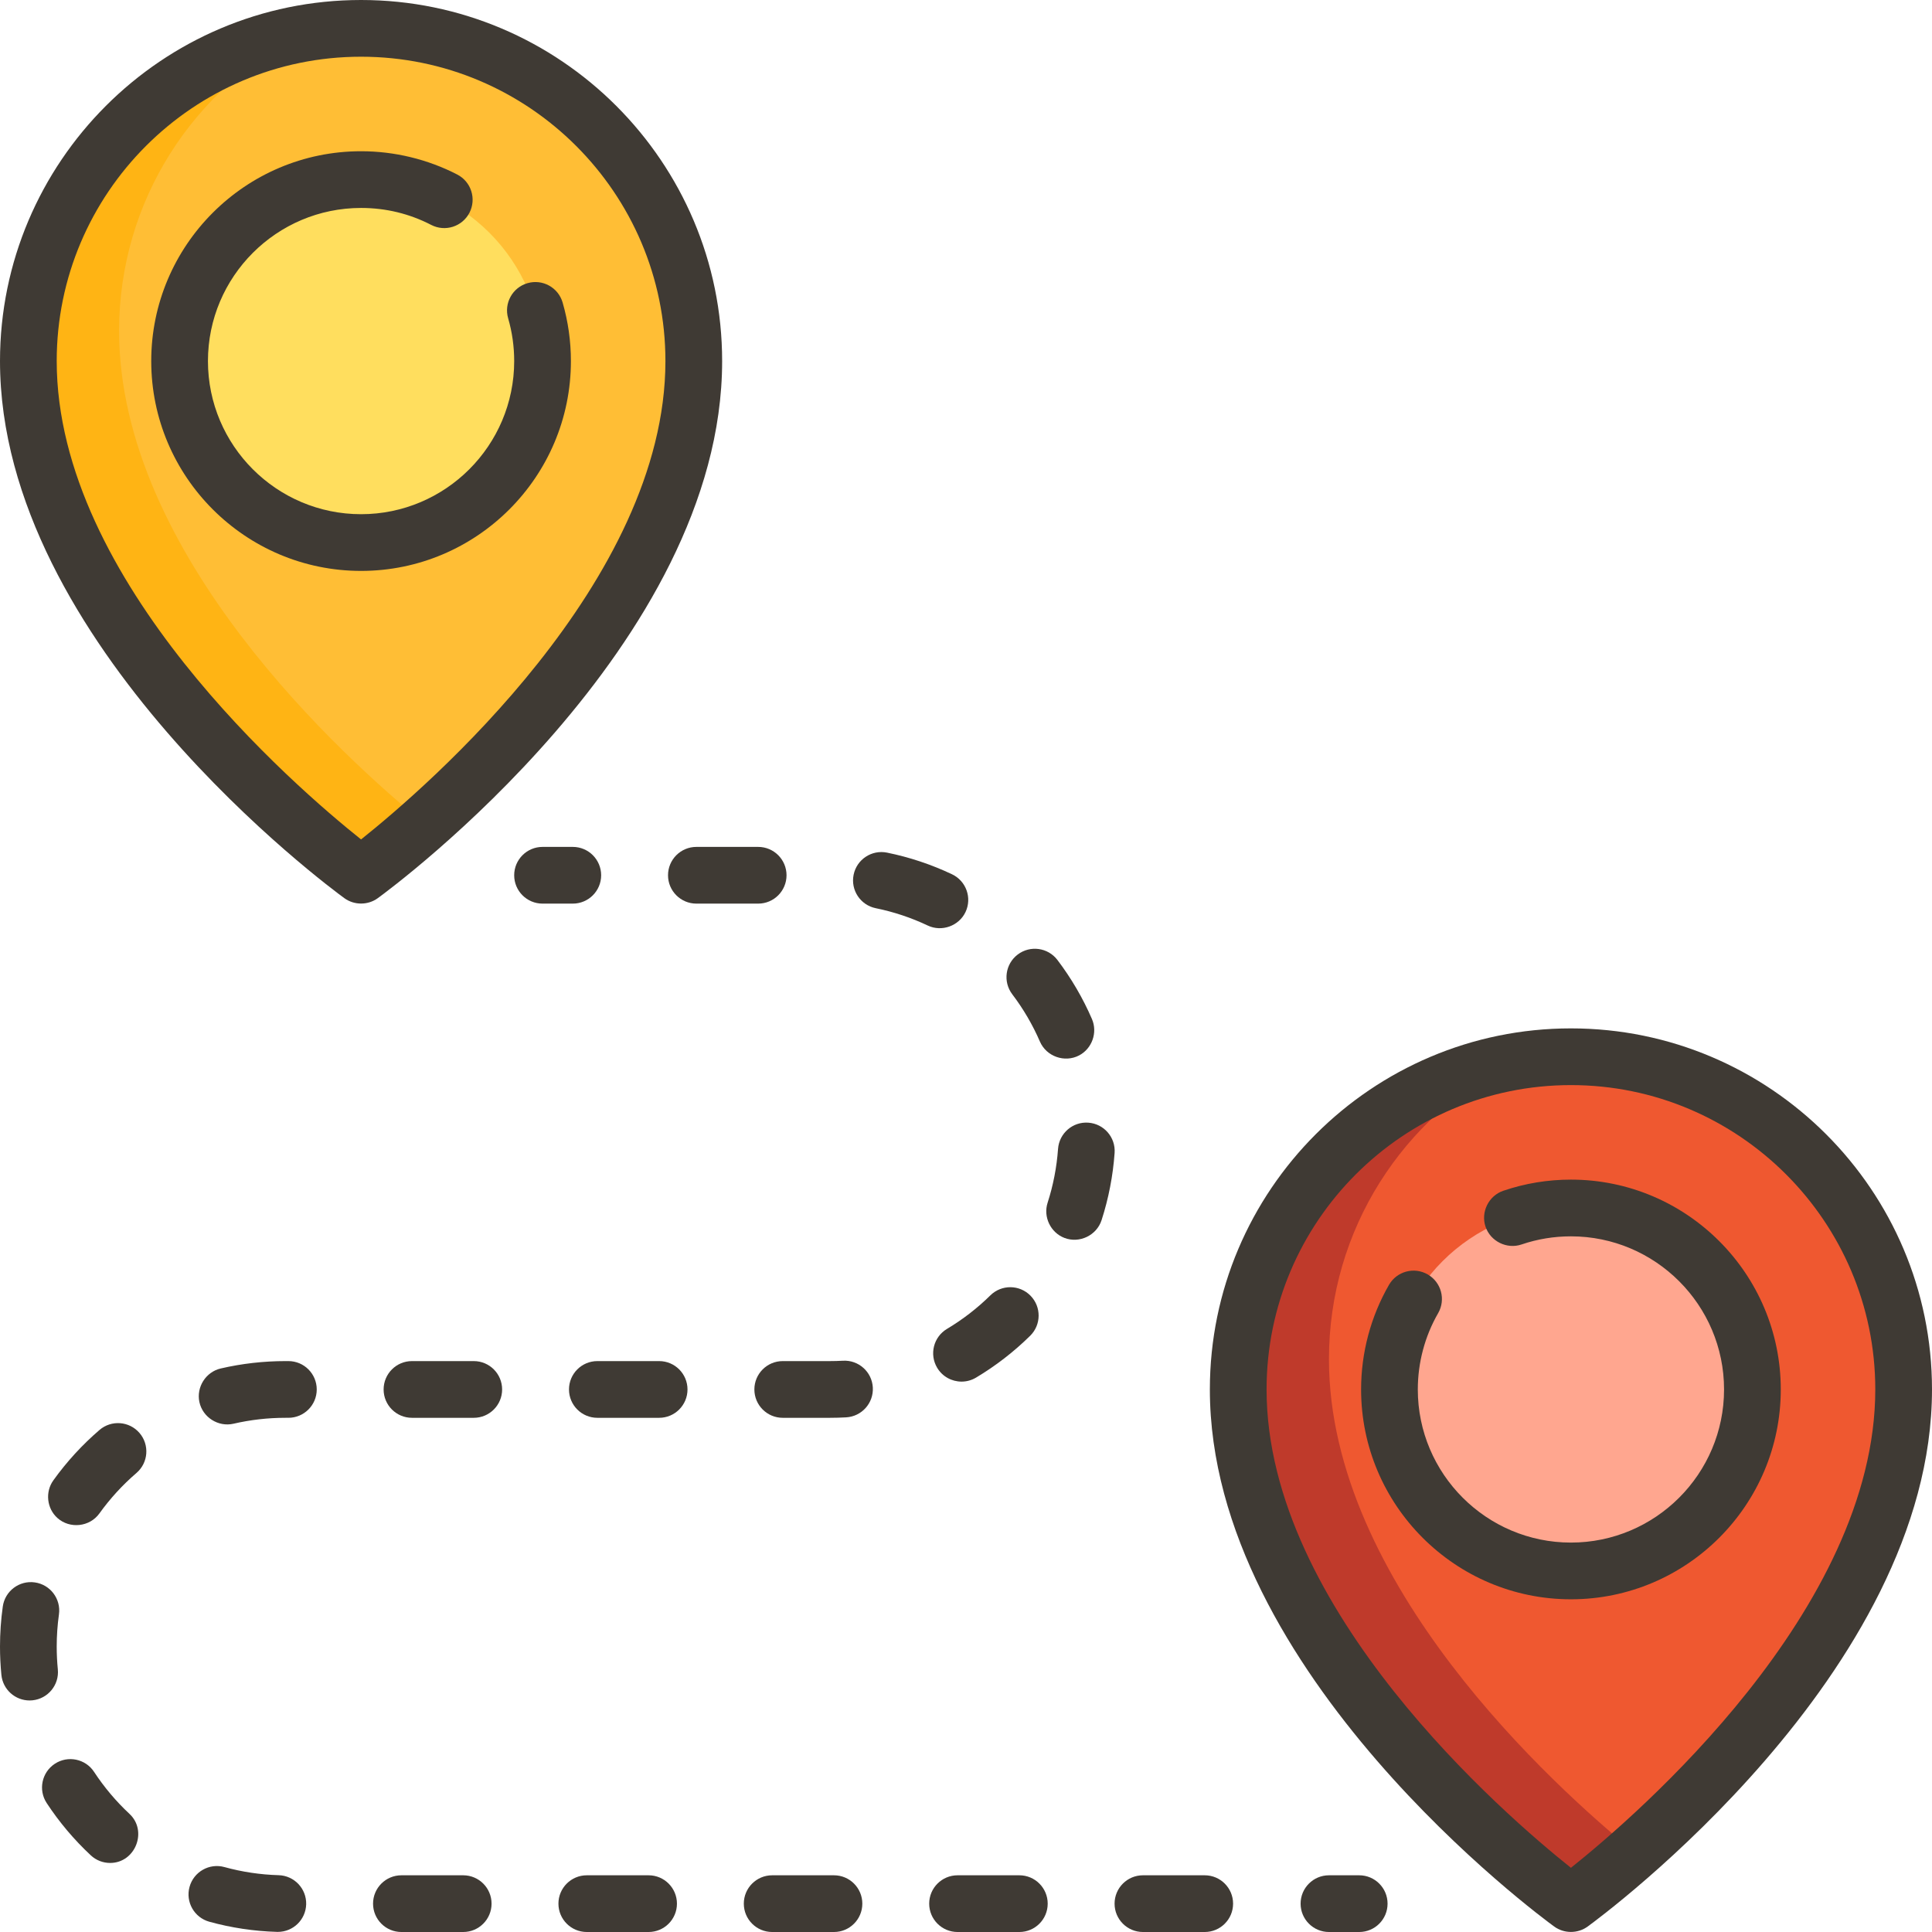 <?xml version="1.0" encoding="iso-8859-1"?>
<!-- Generator: Adobe Illustrator 19.0.0, SVG Export Plug-In . SVG Version: 6.00 Build 0)  -->
<svg version="1.1" id="Capa_1" xmlns="http://www.w3.org/2000/svg" xmlns:xlink="http://www.w3.org/1999/xlink" x="0px" y="0px"
	 viewBox="0 0 512 512" style="enable-background:new 0 0 512 512;" xml:space="preserve">
<path style="fill:#FFBE35;" d="M7.515,95.687c0-48.696,39.476-88.172,88.172-88.172s88.172,39.476,88.172,88.172
	c0,72.141-88.172,136.266-88.172,136.266S7.515,167.828,7.515,95.687z"/>
<path style="fill:#FFB414;" d="M31.562,87.671c0-34.446,19.756-64.276,48.553-78.785c-41.269,7.353-72.6,43.418-72.6,86.801
	c0,72.141,88.172,136.266,88.172,136.266s6.853-4.987,16.735-13.735C91.286,200.988,31.562,147.049,31.562,87.671z"/>
<circle style="fill:#FFDE5E;" cx="95.687" cy="95.687" r="48.094"/>
<path style="fill:#EF5830;" d="M328.141,368.219c0-48.696,39.476-88.172,88.172-88.172s88.172,39.476,88.172,88.172
	c0,72.141-88.172,136.266-88.172,136.266S328.141,440.36,328.141,368.219z"/>
<path style="fill:#BF3A2B;" d="M352.188,360.204c0-34.446,19.756-64.276,48.553-78.785c-41.269,7.354-72.6,43.419-72.6,86.801
	c0,72.141,88.172,136.266,88.172,136.266s6.853-4.987,16.735-13.735C411.913,473.52,352.188,419.581,352.188,360.204z"/>
<circle style="fill:#FFA68F;" cx="416.313" cy="368.219" r="48.094"/>
<path style="fill:#3F3A34;" d="M191.374,95.687C191.374,42.925,148.449,0,95.687,0S0,42.925,0,95.687C0,170.792,87.541,235.32,91.267,238.03
	c2.605,1.895,6.234,1.896,8.839,0C103.833,235.32,191.374,170.792,191.374,95.687z M15.029,95.687
	c0-44.475,36.183-80.658,80.658-80.658s80.658,36.183,80.658,80.658c0,58.401-63.19,112.84-80.658,126.769
	C78.218,208.526,15.029,154.088,15.029,95.687z"/>
<path style="fill:#3F3A34;" d="M151.296,95.687c0-5.274-0.739-10.496-2.196-15.52c-1.156-3.986-5.326-6.278-9.311-5.123
	c-3.986,1.156-6.279,5.325-5.123,9.311c1.062,3.662,1.601,7.476,1.601,11.332c0,22.376-18.204,40.579-40.579,40.579
	s-40.579-18.204-40.579-40.579s18.204-40.579,40.579-40.579c6.559,0,12.816,1.514,18.596,4.501c3.687,1.905,8.221,0.46,10.126-3.226
	c1.905-3.687,0.46-8.221-3.226-10.126c-7.822-4.042-16.639-6.178-25.496-6.178c-30.663,0-55.609,24.946-55.609,55.609
	s24.946,55.609,55.609,55.609S151.296,126.35,151.296,95.687z"/>
<path style="fill:#3F3A34;" d="M416.313,272.532c-52.762,0-95.687,42.925-95.687,95.687c0,75.105,87.541,139.633,91.267,142.343
	c2.605,1.895,6.234,1.896,8.839,0c3.726-2.71,91.267-67.238,91.267-142.343C512,315.457,469.075,272.532,416.313,272.532z
	 M416.313,494.988c-17.469-13.929-80.658-68.368-80.658-126.769c0-44.475,36.183-80.658,80.658-80.658s80.658,36.183,80.658,80.658
	C496.971,426.62,433.78,481.06,416.313,494.988z"/>
<path style="fill:#3F3A34;" d="M416.313,312.611c-6.137,0-12.172,0.995-17.935,2.958c-3.877,1.321-6.011,5.66-4.691,9.537
	c1.32,3.876,5.66,6.011,9.537,4.691c4.199-1.431,8.604-2.155,13.09-2.155c22.376,0,40.579,18.204,40.579,40.579
	s-18.204,40.578-40.579,40.578s-40.579-18.204-40.579-40.579c0-7.11,1.863-14.103,5.388-20.221c2.071-3.596,0.836-8.191-2.76-10.263
	c-3.596-2.07-8.19-0.836-10.263,2.76c-4.836,8.398-7.393,17.985-7.393,27.724c0,30.663,24.946,55.609,55.609,55.609
	s55.609-24.946,55.609-55.609S446.976,312.611,416.313,312.611z"/>
<path style="fill:#3F3A34;" d="M159.311,231.953c0-4.15-3.365-7.515-7.515-7.515h-8.016c-4.15,0-7.515,3.365-7.515,7.515s3.365,7.515,7.515,7.515h8.016
	C155.947,239.468,159.311,236.103,159.311,231.953z"/>
<path style="fill:#3F3A34;" d="M76.425,360.704h-0.778c-5.79,0-11.564,0.658-17.158,1.956c-3.939,0.914-6.487,4.925-5.652,8.877
	c0.858,4.063,5.006,6.699,9.049,5.763c4.482-1.04,9.112-1.567,13.761-1.567h0.778c4.15,0,7.515-3.365,7.515-7.515
	S80.575,360.704,76.425,360.704z"/>
<path style="fill:#3F3A34;" d="M15.325,442.388c-0.196-1.992-0.296-4.023-0.296-6.035c0-2.852,0.199-5.715,0.592-8.512c0.577-4.11-2.287-7.909-6.396-8.487
	c-4.117-0.581-7.909,2.286-8.487,6.396C0.249,429.238,0,432.803,0,436.352c0,2.504,0.124,5.031,0.369,7.511
	c0.383,3.88,3.651,6.778,7.47,6.778c0.246,0,0.496-0.012,0.746-0.037C12.714,450.196,15.733,446.518,15.325,442.388z"/>
<path style="fill:#3F3A34;" d="M248.36,362.478c1.407,2.357,3.901,3.663,6.46,3.663c1.311,0,2.638-0.343,3.846-1.064
	c5.195-3.102,10.02-6.831,14.339-11.086c2.958-2.912,2.994-7.67,0.082-10.627c-2.913-2.958-7.67-2.995-10.627-0.082
	c-3.466,3.413-7.334,6.404-11.499,8.89C247.396,354.3,246.232,358.914,248.36,362.478z"/>
<path style="fill:#3F3A34;" d="M73.845,496.945c-4.875-0.142-9.709-0.866-14.369-2.152c-4-1.105-8.139,1.242-9.244,5.243s1.243,8.139,5.243,9.244
	c5.82,1.607,11.854,2.512,17.932,2.689c0.075,0.002,0.148,0.003,0.222,0.003c4.049,0,7.389-3.222,7.508-7.296
	C81.259,500.527,77.994,497.065,73.845,496.945z"/>
<path style="fill:#3F3A34;" d="M122.754,496.971h-16.376c-4.15,0-7.515,3.365-7.515,7.515s3.365,7.515,7.515,7.515h16.376c4.15,0,7.515-3.365,7.515-7.515
	S126.904,496.971,122.754,496.971z"/>
<path style="fill:#3F3A34;" d="M24.935,469.574c-2.277-3.47-6.937-4.436-10.406-2.157c-3.469,2.277-4.436,6.937-2.157,10.406
	c3.322,5.06,7.254,9.722,11.687,13.857c1.449,1.352,3.288,2.02,5.124,2.02c6.7,0,10.006-8.46,5.127-13.009
	C30.753,477.372,27.599,473.633,24.935,469.574z"/>
<path style="fill:#3F3A34;" d="M26.372,378.953c-4.595,3.948-8.714,8.444-12.241,13.364c-2.199,3.068-1.733,7.435,1.075,9.96
	c3.287,2.956,8.565,2.388,11.139-1.203c2.83-3.947,6.134-7.555,9.821-10.723c3.148-2.704,3.507-7.45,0.803-10.597
	C34.264,376.609,29.52,376.249,26.372,378.953z"/>
<path style="fill:#3F3A34;" d="M319.265,496.971h-16.376c-4.15,0-7.515,3.365-7.515,7.515s3.365,7.515,7.515,7.515h16.376c4.15,0,7.515-3.365,7.515-7.515
	S323.415,496.971,319.265,496.971z"/>
<path style="fill:#3F3A34;" d="M223.384,360.607c-1.146,0.064-2.309,0.097-3.455,0.097h-12.497c-4.15,0-7.515,3.365-7.515,7.515s3.365,7.515,7.515,7.515
	h12.497c1.426,0,2.872-0.041,4.296-0.12c4.144-0.232,7.314-3.779,7.082-7.923C231.075,363.546,227.528,360.375,223.384,360.607z"/>
<path style="fill:#3F3A34;" d="M255.87,241.704c1.777-3.75,0.178-8.232-3.572-10.01c-5.484-2.599-11.277-4.53-17.221-5.738
	c-4.066-0.827-8.035,1.8-8.861,5.866c-0.828,4.067,1.8,8.035,5.866,8.861c4.755,0.967,9.391,2.512,13.778,4.592
	C249.565,247.031,254.116,245.403,255.87,241.704z"/>
<path style="fill:#3F3A34;" d="M125.553,360.704h-16.376c-4.15,0-7.515,3.365-7.515,7.515s3.365,7.515,7.515,7.515h16.376c4.15,0,7.515-3.365,7.515-7.515
	S129.703,360.704,125.553,360.704z"/>
<path style="fill:#3F3A34;" d="M275.588,276.028c1.712,3.956,6.566,5.67,10.388,3.669c3.439-1.801,4.945-6.08,3.404-9.64
	c-2.404-5.553-5.482-10.818-9.149-15.652c-2.507-3.305-7.221-3.954-10.529-1.445c-3.306,2.508-3.953,7.222-1.445,10.529
	C271.197,267.362,273.662,271.581,275.588,276.028z"/>
<path style="fill:#3F3A34;" d="M288.423,297.519c-4.145-0.306-7.735,2.82-8.032,6.96c-0.348,4.855-1.277,9.653-2.765,14.258
	c-1.209,3.746,0.775,7.9,4.445,9.319c3.974,1.536,8.55-0.651,9.857-4.7c1.859-5.755,3.021-11.745,3.454-17.805
	C295.678,301.411,292.562,297.815,288.423,297.519z"/>
<path style="fill:#3F3A34;" d="M270.137,496.971h-16.376c-4.15,0-7.515,3.365-7.515,7.515s3.365,7.515,7.515,7.515h16.376c4.15,0,7.515-3.365,7.515-7.515
	S274.287,496.971,270.137,496.971z"/>
<path style="fill:#3F3A34;" d="M174.68,360.704h-16.376c-4.15,0-7.515,3.365-7.515,7.515s3.365,7.515,7.515,7.515h16.376c4.15,0,7.515-3.365,7.515-7.515
	S178.83,360.704,174.68,360.704z"/>
<path style="fill:#3F3A34;" d="M221.01,496.971h-16.376c-4.15,0-7.515,3.365-7.515,7.515s3.365,7.515,7.515,7.515h16.376c4.15,0,7.515-3.365,7.515-7.515
	S225.16,496.971,221.01,496.971z"/>
<path style="fill:#3F3A34;" d="M171.882,496.971h-16.376c-4.15,0-7.515,3.365-7.515,7.515s3.365,7.515,7.515,7.515h16.376c4.15,0,7.515-3.365,7.515-7.515
	S176.032,496.971,171.882,496.971z"/>
<path style="fill:#3F3A34;" d="M208.439,231.953c0-4.15-3.365-7.515-7.515-7.515h-16.376c-4.15,0-7.515,3.365-7.515,7.515s3.365,7.515,7.515,7.515h16.376
	C205.075,239.468,208.439,236.103,208.439,231.953z"/>
<path style="fill:#3F3A34;" d="M360.204,496.971h-8.016c-4.15,0-7.515,3.365-7.515,7.515s3.365,7.515,7.515,7.515h8.016c4.15,0,7.515-3.365,7.515-7.515
	S364.354,496.971,360.204,496.971z"/>
<g>
</g>
<g>
</g>
<g>
</g>
<g>
</g>
<g>
</g>
<g>
</g>
<g>
</g>
<g>
</g>
<g>
</g>
<g>
</g>
<g>
</g>
<g>
</g>
<g>
</g>
<g>
</g>
<g>
</g>
</svg>

